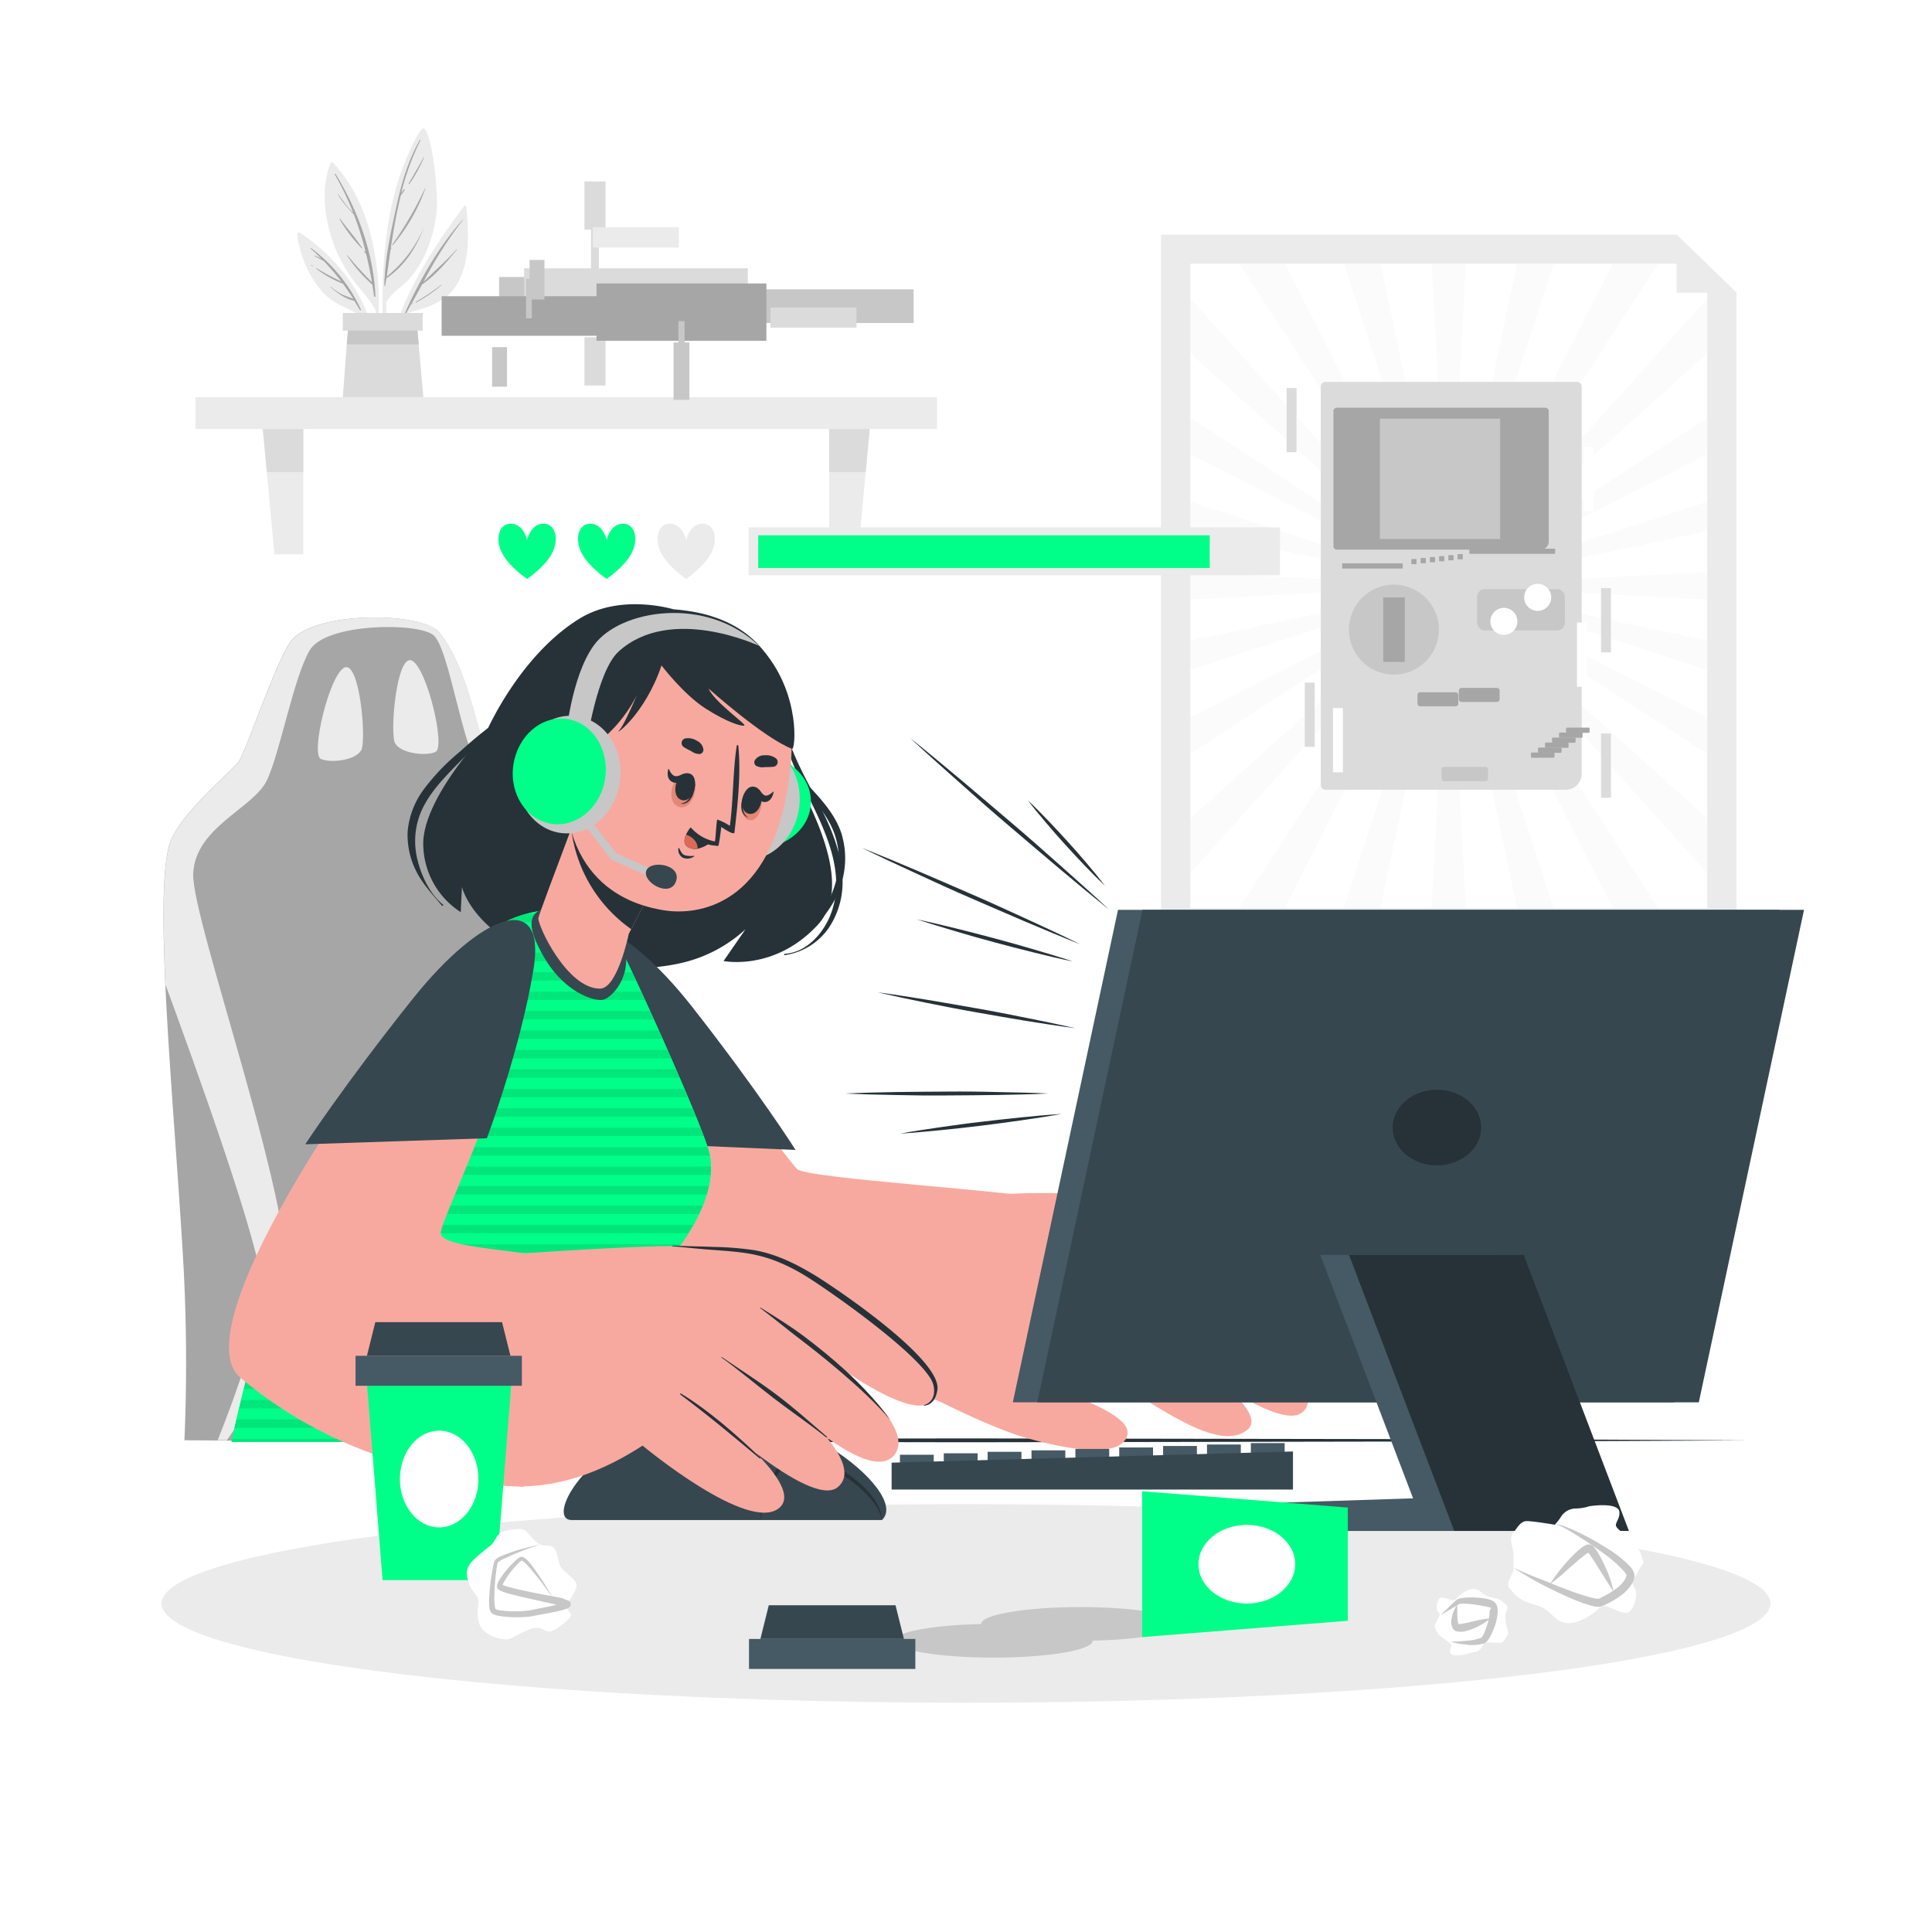 <svg class="animated" id="freepik_stories-online-games-addiction" xmlns="http://www.w3.org/2000/svg" viewBox="0 0 500 500" version="1.1" xmlns:xlink="http://www.w3.org/1999/xlink" xmlns:svgjs="http://svgjs.com/svgjs"><style>svg#freepik_stories-online-games-addiction:not(.animated) .animable {opacity: 0;}svg#freepik_stories-online-games-addiction.animated #freepik--background-complete--inject-139 {animation: 6s Infinite  linear shake;animation-delay: 1s;}svg#freepik_stories-online-games-addiction.animated #freepik--Character--inject-139 {animation: 6s Infinite  linear shake;animation-delay: 0s;}svg#freepik_stories-online-games-addiction.animated #freepik--Device--inject-139 {animation: 6s Infinite  linear shake;animation-delay: 0s;}svg#freepik_stories-online-games-addiction.animated #freepik--Icons--inject-139 {animation: 6s Infinite  linear wind;animation-delay: 0s;}svg#freepik_stories-online-games-addiction.animated #freepik--Trash--inject-139 {animation: 3s Infinite  linear shake;animation-delay: 0s;}            @keyframes shake {                10%, 90% {                    transform: translate3d(-1px, 0, 0);                  }                  20%, 80% {                    transform: translate3d(2px, 0, 0);                  }                  30%, 50%, 70% {                    transform: translate3d(-4px, 0, 0);                  }                  40%, 60% {                    transform: translate3d(4px, 0, 0);                  }            }                    @keyframes wind {                0% {                    transform: rotate( 0deg );                }                25% {                    transform: rotate( 1deg );                }                75% {                    transform: rotate( -1deg );                }            }        </style><g id="freepik--background-complete--inject-139" class="animable" style="transform-origin: 250px 137.927px;"><polygon points="449.41 242.61 300.47 242.61 300.47 60.72 433.9 60.72 449.41 75.75 449.41 242.61" style="fill: rgb(235, 235, 235); transform-origin: 374.94px 151.665px;" id="eloqegmaztg8" class="animable"></polygon><rect x="308.05" y="68.24" width="133.79" height="166.75" style="fill: rgb(255, 255, 255); transform-origin: 374.945px 151.615px;" id="elx560jdkt4rs" class="animable"></rect><g id="el2ar816hbsvk"><g style="opacity: 0.2; transform-origin: 374.945px 151.615px;" class="animable"><polygon points="379.36 68.24 374.94 151.61 370.54 68.24 379.36 68.24" style="fill: rgb(235, 235, 235); transform-origin: 374.95px 109.925px;" id="elp6ypzqh0i1r" class="animable"></polygon><polygon points="374.94 151.61 347.81 68.24 357.28 68.24 374.94 151.61" style="fill: rgb(235, 235, 235); transform-origin: 361.375px 109.925px;" id="elalmiewf9w2" class="animable"></polygon><polygon points="374.94 151.61 320.75 68.24 332.53 68.24 374.94 151.61" style="fill: rgb(235, 235, 235); transform-origin: 347.845px 109.925px;" id="el0s6ilaboryhm" class="animable"></polygon><polygon points="374.94 151.61 308.05 91.45 308.05 77.23 374.94 151.61" style="fill: rgb(235, 235, 235); transform-origin: 341.495px 114.42px;" id="el2ofv1k9pwnk" class="animable"></polygon><polygon points="374.94 151.61 308.05 117.57 308.05 108.12 374.94 151.61" style="fill: rgb(235, 235, 235); transform-origin: 341.495px 129.865px;" id="el5japcv9w2y" class="animable"></polygon><polygon points="374.94 151.61 308.05 137.43 308.05 129.83 374.94 151.61" style="fill: rgb(235, 235, 235); transform-origin: 341.495px 140.72px;" id="elc7zw16yu3ew" class="animable"></polygon><polygon points="374.94 151.61 308.05 155.16 308.05 148.07 374.94 151.61" style="fill: rgb(235, 235, 235); transform-origin: 341.495px 151.615px;" id="ely1w3mg0pm3d" class="animable"></polygon><polygon points="374.94 151.61 308.05 173.38 308.05 165.79 374.94 151.61" style="fill: rgb(235, 235, 235); transform-origin: 341.495px 162.495px;" id="elpx5ffo8paym" class="animable"></polygon><polygon points="374.94 151.61 308.05 195.09 308.05 185.65 374.94 151.61" style="fill: rgb(235, 235, 235); transform-origin: 341.495px 173.35px;" id="elrfn7z52mmmc" class="animable"></polygon><polygon points="374.94 151.61 308.05 225.97 308.05 211.78 374.94 151.61" style="fill: rgb(235, 235, 235); transform-origin: 341.495px 188.79px;" id="elhdtldrrkbbw" class="animable"></polygon><polygon points="374.94 151.61 332.51 234.99 320.72 234.99 374.94 151.61" style="fill: rgb(235, 235, 235); transform-origin: 347.83px 193.3px;" id="eltfliiyfpv4" class="animable"></polygon><polygon points="374.94 151.61 357.27 234.99 347.79 234.99 374.94 151.61" style="fill: rgb(235, 235, 235); transform-origin: 361.365px 193.3px;" id="el1mn2ucygphp" class="animable"></polygon><polygon points="379.36 234.99 370.52 234.99 374.94 151.61 379.36 234.99" style="fill: rgb(235, 235, 235); transform-origin: 374.94px 193.3px;" id="elb73sqwtsdjq" class="animable"></polygon><polygon points="402.08 234.99 392.62 234.99 374.94 151.61 402.08 234.99" style="fill: rgb(235, 235, 235); transform-origin: 388.51px 193.3px;" id="elx6vpitau5ja" class="animable"></polygon><polygon points="429.15 234.99 417.37 234.99 374.94 151.61 429.15 234.99" style="fill: rgb(235, 235, 235); transform-origin: 402.045px 193.3px;" id="elkcvcaq3poka" class="animable"></polygon><polygon points="441.84 211.79 441.84 226 374.94 151.61 441.84 211.79" style="fill: rgb(235, 235, 235); transform-origin: 408.39px 188.805px;" id="el0b6og6ect78k" class="animable"></polygon><polygon points="441.84 185.66 441.84 195.11 374.94 151.61 441.84 185.66" style="fill: rgb(235, 235, 235); transform-origin: 408.39px 173.36px;" id="el9243gcs6lak" class="animable"></polygon><polygon points="441.84 165.8 441.84 173.39 374.94 151.61 441.84 165.8" style="fill: rgb(235, 235, 235); transform-origin: 408.39px 162.5px;" id="el99lemlf7q6u" class="animable"></polygon><polygon points="441.84 148.07 441.84 155.16 374.94 151.61 441.84 148.07" style="fill: rgb(235, 235, 235); transform-origin: 408.39px 151.615px;" id="ely8vlirswuu8" class="animable"></polygon><polygon points="441.84 129.84 441.84 137.44 374.94 151.61 441.84 129.84" style="fill: rgb(235, 235, 235); transform-origin: 408.39px 140.725px;" id="el0ne8c9c49ko" class="animable"></polygon><polygon points="441.84 108.12 441.84 117.57 374.94 151.61 441.84 108.12" style="fill: rgb(235, 235, 235); transform-origin: 408.39px 129.865px;" id="elt6jed5j8gh" class="animable"></polygon><polygon points="441.84 77.24 441.84 91.44 374.94 151.61 441.84 77.24" style="fill: rgb(235, 235, 235); transform-origin: 408.39px 114.425px;" id="elfauwt1sif6w" class="animable"></polygon><polygon points="429.16 68.24 374.94 151.61 417.37 68.24 429.16 68.24" style="fill: rgb(235, 235, 235); transform-origin: 402.05px 109.925px;" id="elojltlphf28" class="animable"></polygon><polygon points="402.08 68.24 374.94 151.61 392.62 68.24 402.08 68.24" style="fill: rgb(235, 235, 235); transform-origin: 388.51px 109.925px;" id="el5eufe08kg3m" class="animable"></polygon></g></g><g id="eljvnip0z9ups"><path d="M343,98.84h65.16a1.18,1.18,0,0,1,1.18,1.18V200.26a4.13,4.13,0,0,1-4.13,4.13H343a1.18,1.18,0,0,1-1.18-1.18V100A1.18,1.18,0,0,1,343,98.84Z" style="fill: rgb(219, 219, 219); transform-origin: 375.58px 151.615px; transform: rotate(-6deg);" class="animable"></path></g><g id="eldbyys2llpp5"><path d="M345.95,105.52h54a.86.86,0,0,1,.86.86v33.8a2.06,2.06,0,0,1-2.06,2.06H345.95a.86.86,0,0,1-.86-.86v-35a.86.86,0,0,1,.86-.86Z" style="fill: rgb(166, 166, 166); transform-origin: 372.95px 123.88px; transform: rotate(-6deg);" class="animable"></path></g><g id="el5odvr3unj3u"><rect x="357.11" y="108.36" width="31.13" height="31.13" style="fill: rgb(199, 199, 199); transform-origin: 372.675px 123.925px; transform: rotate(-6deg);" class="animable"></rect></g><path d="M372.32,161.72a11.64,11.64,0,1,1-12.79-10.36A11.66,11.66,0,0,1,372.32,161.72Z" style="fill: rgb(199, 199, 199); transform-origin: 360.744px 162.938px;" id="elmqcqs2422z" class="animable"></path><g id="elx92sojl7b1"><rect x="357.99" y="154.62" width="5.51" height="16.64" style="fill: rgb(166, 166, 166); transform-origin: 360.745px 162.94px; transform: rotate(-6deg);" class="animable"></rect></g><g id="elg41wq9c38hj"><rect x="357.99" y="154.62" width="5.51" height="16.64" style="fill: rgb(166, 166, 166); transform-origin: 360.745px 162.94px; transform: rotate(-96deg);" class="animable"></rect></g><g id="elji31vfkfmcm"><rect x="382.27" y="152.46" width="22.72" height="10.7" rx="1.99" style="fill: rgb(199, 199, 199); transform-origin: 393.63px 157.81px; transform: rotate(-35.47deg);" class="animable"></rect></g><path d="M392.06,158.79a3.5,3.5,0,1,1-4.89-.82A3.5,3.5,0,0,1,392.06,158.79Z" style="fill: rgb(255, 255, 255); transform-origin: 389.206px 160.817px;" id="eloa0s1qoja6m" class="animable"></path><path d="M400.8,152.56a3.5,3.5,0,1,1-4.88-.82A3.5,3.5,0,0,1,400.8,152.56Z" style="fill: rgb(255, 255, 255); transform-origin: 397.95px 154.591px;" id="eljmt5p6xluxh" class="animable"></path><g id="elufpittlyjle"><rect x="377.54" y="178.03" width="10.56" height="3.64" rx="0.68" style="fill: rgb(166, 166, 166); transform-origin: 382.82px 179.85px; transform: rotate(144.54deg);" class="animable"></rect></g><g id="el6k8rf6ddzkv"><rect x="396.21" y="194.76" width="6.1" height="1.35" rx="0.25" style="fill: rgb(166, 166, 166); transform-origin: 399.26px 195.435px; transform: rotate(-125.46deg);" class="animable"></rect></g><g id="el6yqy2y5999s"><rect x="398.03" y="193.47" width="6.1" height="1.35" rx="0.25" style="fill: rgb(166, 166, 166); transform-origin: 401.08px 194.145px; transform: rotate(-125.47deg);" class="animable"></rect></g><g id="elqca094c99jd"><rect x="399.84" y="192.18" width="6.1" height="1.35" rx="0.25" style="fill: rgb(166, 166, 166); transform-origin: 402.89px 192.855px; transform: rotate(-125.47deg);" class="animable"></rect></g><g id="elud1fstbwuh"><rect x="401.66" y="190.88" width="6.1" height="1.35" rx="0.25" style="fill: rgb(166, 166, 166); transform-origin: 404.71px 191.555px; transform: rotate(-125.47deg);" class="animable"></rect></g><g id="el9no4mphc8x5"><rect x="403.47" y="189.59" width="6.1" height="1.35" rx="0.25" style="fill: rgb(166, 166, 166); transform-origin: 406.52px 190.265px; transform: rotate(-125.47deg);" class="animable"></rect></g><g id="el68imbyy47y2"><rect x="405.29" y="188.3" width="6.1" height="1.35" rx="0.25" style="fill: rgb(166, 166, 166); transform-origin: 408.34px 188.975px; transform: rotate(-125.46deg);" class="animable"></rect></g><g id="el4fr5es3446q"><rect x="366.85" y="179.15" width="10.56" height="3.64" rx="0.68" style="fill: rgb(166, 166, 166); transform-origin: 372.13px 180.97px; transform: rotate(144.53deg);" class="animable"></rect></g><g id="elqvq4280nfbc"><rect x="347.35" y="145.8" width="15.68" height="1.34" style="fill: rgb(166, 166, 166); transform-origin: 355.19px 146.47px; transform: rotate(-6deg);" class="animable"></rect></g><g id="elyxsxmxd735"><rect x="380.27" y="142" width="22.2" height="1.34" style="fill: rgb(166, 166, 166); transform-origin: 391.37px 142.67px; transform: rotate(-6deg);" class="animable"></rect></g><g id="elfpjxx20bejm"><rect x="365.26" y="144.67" width="1.34" height="1.34" style="fill: rgb(166, 166, 166); transform-origin: 365.93px 145.34px; transform: rotate(-6deg);" class="animable"></rect></g><g id="elwpd6w0o6lt"><rect x="367.66" y="144.42" width="1.34" height="1.34" style="fill: rgb(166, 166, 166); transform-origin: 368.33px 145.09px; transform: rotate(-6deg);" class="animable"></rect></g><g id="el4vp6r5vcvhu"><rect x="370.05" y="144.17" width="1.34" height="1.34" style="fill: rgb(166, 166, 166); transform-origin: 370.72px 144.84px; transform: rotate(-6deg);" class="animable"></rect></g><g id="elm4oee7qtapf"><rect x="372.44" y="143.92" width="1.34" height="1.34" style="fill: rgb(166, 166, 166); transform-origin: 373.11px 144.59px; transform: rotate(-6deg);" class="animable"></rect></g><g id="elbwbfgu8pezr"><rect x="374.84" y="143.67" width="1.34" height="1.34" style="fill: rgb(166, 166, 166); transform-origin: 375.51px 144.34px; transform: rotate(-5.99deg);" class="animable"></rect></g><g id="elubdab494a8f"><rect x="377.23" y="143.41" width="1.34" height="1.34" style="fill: rgb(166, 166, 166); transform-origin: 377.9px 144.08px; transform: rotate(-6deg);" class="animable"></rect></g><g id="elejtbupw51ar"><rect x="373.07" y="198.46" width="12.04" height="3.71" rx="0.69" style="fill: rgb(199, 199, 199); transform-origin: 379.09px 200.315px; transform: rotate(-6deg);" class="animable"></rect></g><g id="ela0996wawf4"><rect x="344.98" y="183.25" width="2.56" height="16.62" style="fill: rgb(255, 255, 255); transform-origin: 346.26px 191.56px; transform: rotate(90deg);" class="animable"></rect></g><g id="el0gyhm5kruxfc"><rect x="409.92" y="115.61" width="2.56" height="16.62" style="fill: rgb(255, 255, 255); transform-origin: 411.2px 123.92px; transform: rotate(90deg);" class="animable"></rect></g><g id="el88nk4l15ga8"><rect x="408.11" y="161.11" width="2.56" height="16.62" style="fill: rgb(255, 255, 255); transform-origin: 409.39px 169.42px; transform: rotate(90deg);" class="animable"></rect></g><g id="el4j1n5cqke1q"><rect x="414.35" y="152.21" width="2.56" height="16.62" style="fill: rgb(219, 219, 219); transform-origin: 415.63px 160.52px; transform: rotate(90deg);" class="animable"></rect></g><g id="elb8xcyjgmf3n"><rect x="414.35" y="189.84" width="2.56" height="16.62" style="fill: rgb(219, 219, 219); transform-origin: 415.63px 198.15px; transform: rotate(90deg);" class="animable"></rect></g><g id="el0fg9gyqcs4rt"><rect x="337.67" y="176.66" width="2.56" height="16.62" style="fill: rgb(219, 219, 219); transform-origin: 338.95px 184.97px; transform: rotate(90deg);" class="animable"></rect></g><g id="elo7lat0j4enb"><rect x="332.98" y="100.42" width="2.56" height="16.62" style="fill: rgb(219, 219, 219); transform-origin: 334.26px 108.73px; transform: rotate(90deg);" class="animable"></rect></g><polygon points="433.9 60.72 433.9 75.75 449.41 75.75 433.9 60.72" style="fill: rgb(235, 235, 235); transform-origin: 441.655px 68.235px;" id="el4xrrd1z586v" class="animable"></polygon><rect x="50.59" y="102.78" width="191.91" height="8.24" style="fill: rgb(235, 235, 235); transform-origin: 146.545px 106.9px;" id="elgq7990d19u" class="animable"></rect><polygon points="78.49 143.46 71.02 143.46 68.02 111.02 78.49 111.02 78.49 143.46" style="fill: rgb(235, 235, 235); transform-origin: 73.255px 127.24px;" id="elljr93ti8grf" class="animable"></polygon><polygon points="214.6 143.46 222.07 143.46 225.07 111.02 214.6 111.02 214.6 143.46" style="fill: rgb(235, 235, 235); transform-origin: 219.835px 127.24px;" id="elvdz7yjt8ahn" class="animable"></polygon><polygon points="68.02 111.02 78.49 111.02 78.49 122.19 69.05 122.19 68.02 111.02" style="fill: rgb(219, 219, 219); transform-origin: 73.255px 116.605px;" id="elbetnbwf3bi" class="animable"></polygon><polygon points="225.07 111.02 224.04 122.19 214.6 122.19 214.6 111.02 225.07 111.02" style="fill: rgb(219, 219, 219); transform-origin: 219.835px 116.605px;" id="el5khq74ixlp" class="animable"></polygon><path d="M120.08,53.35c-8.51,11.53-17.39,24.91-19.55,39.38a.19.19,0,0,0,.37.07,85.57,85.57,0,0,1,3.77-11.58c5.6-1.54,11.09-2.81,14-8.36,3-5.72,2.62-13.16,2-19.39C120.71,53.14,120.26,53.12,120.08,53.35Z" style="fill: rgb(235, 235, 235); transform-origin: 110.815px 73.063px;" id="ely2voo3i5sve" class="animable"></path><path d="M104.75,81.11c3.83-8.58,8.74-17.2,15-24.26,0-.05.11,0,.07.07A101.85,101.85,0,0,0,109.58,73c2.82-2.86,5.9-5.43,8.58-8.46,0-.06.13,0,.08.08-2.65,3.19-5.55,6.65-9,9-.93,1.71-1.86,3.42-2.81,5.14.23-.13.47-.25.71-.36,0,0,.08,0,0,.06-.27.13-.53.27-.8.39-.45.81-.89,1.62-1.35,2.43C104.92,81.45,104.67,81.29,104.75,81.11Z" style="fill: rgb(166, 166, 166); transform-origin: 112.282px 69.091px;" id="ely84uh5ci9b" class="animable"></path><path d="M107.6,78.12a51,51,0,0,0,6.54-4.37s.13,0,.08.08a34.54,34.54,0,0,1-6.53,4.45C107.59,78.33,107.49,78.18,107.6,78.12Z" style="fill: rgb(166, 166, 166); transform-origin: 110.892px 76.02px;" id="elrd8chsjhydd" class="animable"></path><path d="M99.6,92.59a.16.16,0,0,0,.31,0c0-4.76,0-9.55.07-14.33,1.22-2.46,3.84-3.83,5.66-5.8a24.9,24.9,0,0,0,3.4-4.73A34,34,0,0,0,113,54.58c.5-5.09-1.43-21.91-3.58-21.32-1.11.3-4.72,8.63-5.67,11.38a78.73,78.73,0,0,0-3.39,14C98.6,69.81,98.74,81.31,99.6,92.59Z" style="fill: rgb(235, 235, 235); transform-origin: 106.032px 62.978px;" id="elzmwft9de2g" class="animable"></path><path d="M99.56,72.05l0,0c.26-6,1.62-12.11,2.89-18,1.37-6.3,3-12.22,6.21-17.84a.09.09,0,0,1,.16.09,66.82,66.82,0,0,0-5,13.7c.22-.34.49-.66.71-1,.09-.13.3,0,.21.12a9,9,0,0,1-1,1.43l0,0c-1.12,4.5-1.92,9.1-2.61,13.69.06,0,.11-.12.16-.17s.09,0,.07.05l-.28.46c-.34,2.33-.66,4.65-1,7a32.81,32.81,0,0,0,9.69-12.88s0,0,0,0c-2,5.34-5,10.09-9.8,13.34-.09.62-.17,1.24-.26,1.86,0,.13-.22.09-.22,0,0-.55,0-1.1,0-1.65A.13.13,0,0,1,99.56,72.05Z" style="fill: rgb(166, 166, 166); transform-origin: 104.618px 55.073px;" id="el3pjsucu61s" class="animable"></path><path d="M101.52,63.32A96.57,96.57,0,0,0,110,48.75c0-.06.13,0,.1,0a47.35,47.35,0,0,1-8.39,14.64C101.6,63.52,101.45,63.41,101.52,63.32Z" style="fill: rgb(166, 166, 166); transform-origin: 105.803px 56.087px;" id="eltzuow1y5rj" class="animable"></path><path d="M105.73,47.58c1.32-2.32,2.7-4.58,3.94-6.95,0-.07.12,0,.1,0a35.67,35.67,0,0,1-3.84,7A.12.12,0,0,1,105.73,47.58Z" style="fill: rgb(166, 166, 166); transform-origin: 107.751px 44.132px;" id="elb1qfoigf7kl" class="animable"></path><path d="M105.22,48.59s0,0,0,0A0,0,0,0,1,105.22,48.59Z" style="fill: rgb(166, 166, 166); transform-origin: 105.22px 48.59px;" id="elmt3920yhk3j" class="animable"></path><path d="M97.26,80.39a48.37,48.37,0,0,1-1.11,9.38l.15,1A45.3,45.3,0,0,0,98,80.34.33.33,0,0,0,98,80h0a69.43,69.43,0,0,0-1-14.17c-1.47-8.76-4.7-17.16-10.8-23.72a.44.44,0,0,0-.68.14c-2.46,6.26-1.6,13.74.5,20a36.66,36.66,0,0,0,4.84,9.49C92.89,74.68,95.56,77.17,97.26,80.39Z" style="fill: rgb(235, 235, 235); transform-origin: 91.035px 66.387px;" id="elcnnyegpp35g" class="animable"></path><path d="M86.86,45.05c5.79,9.39,9.81,20.52,10.3,31.62,0,.19-.32.24-.35,0-.13-1-.29-2-.44-3h0a37.6,37.6,0,0,1-6.57-7.57s0-.11.08-.07A80.7,80.7,0,0,0,96.25,73q-.61-3.67-1.49-7.24l-.45-.54c-.1-.12.06-.29.17-.17l.14.15a82.86,82.86,0,0,0-3-9.6c-1.47-1.76-3.12-3.28-4.19-5.39,0,0,0-.09.08,0a43.88,43.88,0,0,0,2.67,3.55c.39.45.82.87,1.22,1.31a73.73,73.73,0,0,0-4.73-9.88C86.55,45,86.77,44.91,86.86,45.05Z" style="fill: rgb(166, 166, 166); transform-origin: 91.897px 60.907px;" id="elnw2vv8adlll" class="animable"></path><path d="M88,56.63c1.87,2.52,4,4.92,5.74,7.52,0,.08-.06.15-.12.1a38.37,38.37,0,0,1-5.75-7.54C87.85,56.63,88,56.56,88,56.63Z" style="fill: rgb(166, 166, 166); transform-origin: 90.804px 60.434px;" id="elsnkx4vbf45j" class="animable"></path><path d="M94,64.74l.08.08c.06.05,0,.14-.08.08L94,64.82C93.89,64.77,94,64.68,94,64.74Z" style="fill: rgb(166, 166, 166); transform-origin: 94.028px 64.82px;" id="el49gfepo37sq" class="animable"></path><path d="M76.9,60.73A28.84,28.84,0,0,0,83,75.05,15.18,15.18,0,0,0,88,78.92c2.14,1.06,4.39,2.28,6.61,3.15a44,44,0,0,1,2.34,8.31l.21-.74C95.7,77.41,87.78,67,77.66,60.25A.49.49,0,0,0,76.9,60.73Z" style="fill: rgb(235, 235, 235); transform-origin: 87.027px 75.272px;" id="elhui6i2858lo" class="animable"></path><path d="M80.4,64.34c-.07-.06,0-.19.1-.13a41.33,41.33,0,0,1,12.9,15.9.14.14,0,0,1-.25.14c-.47-.82-1-1.62-1.44-2.41h0c-2.31-.43-4.5-2.06-6.22-3.6a0,0,0,0,1,.07-.07,14.36,14.36,0,0,0,2.92,2c1,.48,2,.78,2.94,1.16-.86-1.36-1.75-2.66-2.68-3.92a27,27,0,0,1-6.94-3.91c-.07,0,0-.15.06-.11a69.13,69.13,0,0,0,6.46,3.45,60,60,0,0,0-4.56-5.31c-.79-.42-1.58-.83-2.34-1.28a.06.06,0,1,1,0-.11,8,8,0,0,1,1.79.88C82.35,66.14,81.41,65.23,80.4,64.34Z" style="fill: rgb(166, 166, 166); transform-origin: 86.895px 72.259px;" id="elw3i2xmjtot" class="animable"></path><path d="M80.62,68.57a3.39,3.39,0,0,1,.39.27,0,0,0,0,1-.05.07c-.15-.07-.27-.15-.41-.23S80.55,68.52,80.62,68.57Z" style="fill: rgb(166, 166, 166); transform-origin: 80.75px 68.732px;" id="elcvj2peqxabr" class="animable"></path><polygon points="109.56 102.78 88.72 102.78 89.74 89.12 90.14 84.66 107.96 84.66 108.35 89.12 109.56 102.78" style="fill: rgb(219, 219, 219); transform-origin: 99.14px 93.72px;" id="el6ssvjogcjb5" class="animable"></polygon><polygon points="108.35 89.12 89.74 89.12 90.14 84.66 107.96 84.66 108.35 89.12" style="fill: rgb(199, 199, 199); transform-origin: 99.045px 86.89px;" id="elsdluu72cf2" class="animable"></polygon><rect x="88.72" y="81" width="20.66" height="4.57" style="fill: rgb(219, 219, 219); transform-origin: 99.05px 83.285px;" id="elmo60omgs0og" class="animable"></rect><g id="elgfzwrev0me"><rect x="129.17" y="71.69" width="49.61" height="12.49" style="fill: rgb(199, 199, 199); transform-origin: 153.975px 77.935px; transform: rotate(90deg);" class="animable"></rect></g><g id="elzwjldqzy6rr"><rect x="151.25" y="46.96" width="5.45" height="12.49" style="fill: rgb(219, 219, 219); transform-origin: 153.975px 53.205px; transform: rotate(90deg);" class="animable"></rect></g><g id="elv9h6lxnfdw"><rect x="152.96" y="57.68" width="2.02" height="12.49" style="fill: rgb(219, 219, 219); transform-origin: 153.97px 63.925px; transform: rotate(90deg);" class="animable"></rect></g><g id="elkmb7lpr30kn"><rect x="151.25" y="87.27" width="5.45" height="12.49" style="fill: rgb(219, 219, 219); transform-origin: 153.975px 93.515px; transform: rotate(90deg);" class="animable"></rect></g><g id="elh5k89talj7"><rect x="135.65" y="69.44" width="57.88" height="8.73" style="fill: rgb(219, 219, 219); transform-origin: 164.59px 73.805px; transform: rotate(90deg);" class="animable"></rect></g><g id="elys7vfbgybx"><rect x="153.42" y="58.82" width="22.26" height="5.24" style="fill: rgb(235, 235, 235); transform-origin: 164.55px 61.44px; transform: rotate(90deg);" class="animable"></rect></g><g id="elo8hkd8j2oqi"><rect x="178.57" y="74.87" width="57.88" height="8.73" style="fill: rgb(199, 199, 199); transform-origin: 207.51px 79.235px; transform: rotate(44.67deg);" class="animable"></rect></g><g id="eldswd6c94ix5"><rect x="199.4" y="79.57" width="22.26" height="5.24" style="fill: rgb(219, 219, 219); transform-origin: 210.53px 82.19px; transform: rotate(44.67deg);" class="animable"></rect></g><g id="ele94e6fq0db4"><rect x="154.38" y="73.36" width="43.96" height="14.83" style="fill: rgb(166, 166, 166); transform-origin: 176.36px 80.775px; transform: rotate(90deg);" class="animable"></rect></g><g id="elrenns1xtug"><rect x="174.31" y="88.64" width="4.1" height="14.83" style="fill: rgb(199, 199, 199); transform-origin: 176.36px 96.055px; transform: rotate(90deg);" class="animable"></rect></g><g id="el7o3wwqlbrnm"><rect x="175.57" y="83.1" width="1.59" height="14.83" style="fill: rgb(199, 199, 199); transform-origin: 176.365px 90.515px; transform: rotate(90deg);" class="animable"></rect></g><g id="eljf57232dw4"><rect x="114.29" y="76.66" width="41.31" height="10.24" style="fill: rgb(166, 166, 166); transform-origin: 134.945px 81.78px; transform: rotate(113.23deg);" class="animable"></rect></g><g id="elycuslq52gen"><rect x="127.36" y="89.84" width="3.85" height="10.24" style="fill: rgb(199, 199, 199); transform-origin: 129.285px 94.96px; transform: rotate(113.23deg);" class="animable"></rect></g><g id="el71k7ap8aha2"><rect x="137.05" y="67.27" width="3.85" height="10.24" style="fill: rgb(199, 199, 199); transform-origin: 138.975px 72.39px; transform: rotate(113.23deg);" class="animable"></rect></g><g id="el3thh50ms4ow"><rect x="136.14" y="72.15" width="1.49" height="10.24" style="fill: rgb(199, 199, 199); transform-origin: 136.885px 77.27px; transform: rotate(113.23deg);" class="animable"></rect></g></g><g id="freepik--Shadow--inject-139" class="animable" style="transform-origin: 250px 414.97px;"><ellipse cx="250" cy="414.97" rx="208.19" ry="25.7" style="fill: rgb(235, 235, 235); transform-origin: 250px 414.97px;" id="elneh8dxk2lle" class="animable"></ellipse></g><g id="freepik--Desk--inject-139" class="animable" style="transform-origin: 250px 372.76px;"><polygon points="47.44 372.76 98.08 372.51 148.72 372.43 250 372.26 351.28 372.42 401.92 372.51 452.56 372.76 401.92 373 351.28 373.09 250 373.26 148.72 373.09 98.08 373 47.44 372.76" style="fill: rgb(38, 50, 56); transform-origin: 250px 372.76px;" id="el8ot4jitnsfn" class="animable"></polygon></g><g id="freepik--Chair--inject-139" class="animable" style="transform-origin: 108.759px 266.264px;"><path d="M47.73,372.74a469.1,469.1,0,0,0-.57-50.69c-2.47-40.33-7.73-93.6-2.85-104.79,3.38-7.78,16.49-18.43,17.62-20.42,2.23-3.9,9.78-26.37,13.43-31,6.16-7.79,34-7.62,38.47-2,8.25,10.59,9.92,29.14,13.23,32.73s28.11,13.29,31.46,22.47S147.86,249,147.68,254.66s26.58,69.22,27.49,83.32-13.12,34.4-13.12,34.4Z" style="fill: rgb(166, 166, 166); transform-origin: 108.759px 266.264px;" id="el7jxff6jhn0t" class="animable"></path><path d="M162.05,372.39l-6.61,0h-.07S164,351.32,164,341s-24.77-75.47-24.64-86.19S155,230.27,153.8,221.23s-24.64-17.33-29.36-22-8.12-31.61-12.32-34.9-27.87-3.12-32,4-7.6,26.21-11,33.52S50.53,214,50,226.07s28,90.48,24.1,109.88S62.67,367.2,58.73,372.71h-2.4s11.23-27.43,11.49-39.2c.22-9.39-17.75-59-25-78.7h0c-.82-18-.75-32.33,1.53-37.55,3.38-7.77,16.48-18.41,17.63-20.4,2.22-3.91,9.77-26.39,13.43-31,6.16-7.8,34-7.63,38.46-2,8.25,10.59,9.92,29.14,13.24,32.73s28.1,13.29,31.45,22.47S147.85,249,147.69,254.66s26.57,69.22,27.48,83.32S162.05,372.39,162.05,372.39Z" style="fill: rgb(235, 235, 235); transform-origin: 108.777px 266.255px;" id="elkuq3oex35t" class="animable"></path><path d="M89.06,172.81c-3.89,2.09-8.75,22.49-6,23.62s9,.29,10.42-2.27S93.09,170.63,89.06,172.81Z" style="fill: rgb(235, 235, 235); transform-origin: 88.107px 184.787px;" id="elig8x6dhud4q" class="animable"></path><path d="M106.67,171c3.89,2.1,8.75,22.49,6,23.63s-9,.28-10.42-2.27S102.64,168.84,106.67,171Z" style="fill: rgb(235, 235, 235); transform-origin: 107.623px 182.984px;" id="el0beuhxzzkjlp" class="animable"></path></g><g id="freepik--Character--inject-139" class="animable" style="transform-origin: 202.289px 274.882px;"><path d="M228.24,393.39H148c-6.85,0,3.06-19.49,28-27S236.12,386.08,228.24,393.39Z" style="fill: rgb(55, 71, 79); transform-origin: 187.626px 379.241px;" id="elyb7lmry7zp" class="animable"></path><path d="M196.77,393.39a25.1,25.1,0,0,1,1.16-6.52,27.55,27.55,0,0,1,2.71-6.08,21.92,21.92,0,0,1,4.23-5.17,19.46,19.46,0,0,1,5.59-3.56c-.45.33-.9.64-1.36.95l-.67.46-.63.53-1.25,1-1.15,1.15a28.21,28.21,0,0,0-3.91,5.12,38.67,38.67,0,0,0-2.84,5.82q-.59,1.53-1.05,3.09C197.26,391.25,197,392.32,196.77,393.39Z" style="fill: rgb(38, 50, 56); transform-origin: 203.615px 382.725px;" id="elkj1fy8lzk3o" class="animable"></path><path d="M206.27,374.85a52.55,52.55,0,0,1,13.32,6.72,29.39,29.39,0,0,1,5.59,5,17.43,17.43,0,0,1,2.08,3.16,9.62,9.62,0,0,1,1,3.62,10.31,10.31,0,0,0-1.41-3.38,16.87,16.87,0,0,0-2.23-2.89,37.3,37.3,0,0,0-5.59-4.73c-2-1.44-4.1-2.72-6.22-4-1.06-.63-2.14-1.23-3.23-1.82S207.37,375.42,206.27,374.85Z" style="fill: rgb(38, 50, 56); transform-origin: 217.265px 384.1px;" id="eln8pwt99psgb" class="animable"></path><path d="M150.15,160c-15.6,9.47-24.18,29.17-24.18,29.17S108.89,207,109.55,219.06a21.1,21.1,0,0,0,9.69,17l.31-6.52s2.11,9,14.83,15.48,31.58,6.64,42,4.19a36.64,36.64,0,0,0,16.55-8.71l-5.67,8.21s13.22,2.71,24.37-9.35-6.35-37.5-7.21-42.27,4.35-36.81-30.05-39.39C174.38,157.73,160.88,153.5,150.15,160Z" style="fill: rgb(38, 50, 56); transform-origin: 162.432px 203.522px;" id="el4zx20cko9yv" class="animable"></path><path d="M114.65,234.12c-3.31-2.67-5.49-7.22-6.52-11.28A19.68,19.68,0,0,1,109,210c2.15-4.88,5.92-8.71,9.59-12.46s7.87-7.48,11.59-11.42c.21-.22-.12-.52-.35-.36A120.66,120.66,0,0,0,119,194.55a56.38,56.38,0,0,0-9.18,9.54,21.42,21.42,0,0,0-4.33,11.21,20.83,20.83,0,0,0,2,9.7c1.7,3.62,4.33,6.32,6.85,9.35C114.57,234.54,114.84,234.27,114.65,234.12Z" style="fill: rgb(38, 50, 56); transform-origin: 117.861px 210.065px;" id="ellg81lrkj2a" class="animable"></path><path d="M217.9,225.72c-1.16-12.54-9.8-22.4-13.69-34-2.11-6.3-3.3-13-6.62-18.82-.09-.15-.36,0-.27.16,2.63,5.16,3.5,10.81,5,16.35a86.77,86.77,0,0,0,6.54,16c4.65,9.46,10.26,20.65,6.09,31.3-1.92,4.91-6.28,9.81-11.88,10.14-.21,0-.17.37.05.33a16.76,16.76,0,0,0,11.29-6.93A21.28,21.28,0,0,0,217.9,225.72Z" style="fill: rgb(38, 50, 56); transform-origin: 207.681px 210.011px;" id="elpqrhhhsc1kr" class="animable"></path><path d="M217.63,229a21.94,21.94,0,0,0,.14-13.27c-1.38-4.28-4.32-7.84-7.33-11.1-3.47-3.76-7.2-7.43-8.77-12.42-.07-.21-.38-.08-.32.12,2.43,8.21,9.55,13.48,13.45,20.83,4.46,8.41,2,18.5-4.1,25.39a36.17,36.17,0,0,1-14,9.35.07.07,0,1,0,0,.14C205.85,244.75,214.65,238.54,217.63,229Z" style="fill: rgb(38, 50, 56); transform-origin: 207.679px 220.071px;" id="el2oxqccj83z7" class="animable"></path><path d="M149.06,256c7.71,33.58,23.32,76.09,35.38,84.66,9.72,6.92,71.31,26.25,74.15,26.56,7.05.71,22.55-54.4,15.25-56.42-9.2-2.55-65.08-5.7-67.57-8.26s-18.49-24.22-36.51-49.18C157.33,236.06,144.28,235.12,149.06,256Z" style="fill: rgb(247, 169, 160); transform-origin: 211.899px 303.791px;" id="el3r1cqjf6zsd" class="animable"></path><path d="M242.8,362.49c.93.48,14.18,7.14,22.37,9.51,6.11,1.77,23.83,6.4,26.45-.13,1.79-4.46-8.31-8.41-15.39-11.36-3.73-1.55-8.33-5.46-7.23-7.86,1.92-4.19,11.53,0,17.84,3.69,12.22,7.1,28.49,19.87,36,13.68,2.81-2.35-.46-6.61-5.25-10.79,7.77,4.87,16.07,8.87,19.3,6.39,1.85-1.41,1.94-3.35.91-5.56,2.4.78,4.52.63,6-.93,2.52-2.65,1.29-6.55-1.47-10.55a3,3,0,0,0,2.29-1.51c5.35-8.16-21.43-31.58-30.69-33.78-27.25-6.47-56.24-4.11-56.24-4.11C246.94,317.73,242.78,362.47,242.8,362.49Z" style="fill: rgb(247, 169, 160); transform-origin: 294.06px 342.005px;" id="elesd2n8zreow" class="animable"></path><path d="M282.87,337.41a46.19,46.19,0,0,1,18.18,7c6.91,4.56,11.49,9.9,17.29,15.27.15.15-.07.39-.22.25-2.76-2.56-14.2-12.16-17.16-14.35a44,44,0,0,0-18.11-8.05A.06.06,0,0,1,282.87,337.41Z" style="fill: rgb(38, 50, 56); transform-origin: 300.595px 348.691px;" id="el0pfeglnn8xw" class="animable"></path><path d="M288,325.84c7.16,2,14.5,3.94,21.15,7.33,7.27,3.71,13,9.75,18.56,15.57q5.05,5.24,9.85,10.7c.14.15-.07.39-.21.24q-8.52-9-17.58-17.51A58.33,58.33,0,0,0,300.44,330c-4.1-1.56-8.31-2.81-12.52-4C287.84,326,287.87,325.82,288,325.84Z" style="fill: rgb(38, 50, 56); transform-origin: 312.741px 342.783px;" id="eli9t7q6z9jf" class="animable"></path><path d="M295.6,315.73c7,1.43,13,2.65,19.19,6.38,8.16,4.94,16,13.26,18.8,16.2,3.05,3.26,6,6.62,8.88,10,.12.14-.12.35-.24.21a231.41,231.41,0,0,0-21.23-21,45.73,45.73,0,0,0-11.87-7.72,82.61,82.61,0,0,0-13.54-4A0,0,0,0,1,295.6,315.73Z" style="fill: rgb(38, 50, 56); transform-origin: 319.046px 332.148px;" id="elcez3q8c0x5v" class="animable"></path><path d="M205.89,297.6l-47-2s-8.54-23.3-11.68-44,14.49-13.26,31.94,9S205.89,297.6,205.89,297.6Z" style="fill: rgb(55, 71, 79); transform-origin: 176.367px 268.506px;" id="elcunkdldszw9" class="animable"></path><path d="M176.43,373.1l-2.85-47.72s12.84-14.2,10-27c-1.44-6.5-23.59-55.87-25.76-57.9-8.73-8.13-23.45-4.89-29.5-.32-33.47,25.3-57.06,79.59-68.39,133Z" style="fill: rgb(0, 255, 136); transform-origin: 121.96px 304.328px;" id="elfbsxh2sddbq" class="animable"></path><path d="M176.43,373.1l-2.85-47.72s12.84-14.2,10-27c-1.44-6.5-23.59-55.87-25.76-57.9-8.73-8.13-23.45-4.89-29.5-.32-33.47,25.3-57.06,79.59-68.39,133Z" style="fill: rgb(0, 255, 136); transform-origin: 121.96px 304.328px;" id="el6yn7z9rqzv" class="animable"></path><path d="M173.58,325.38l2.85,47.72H59.93c11.32-53.37,34.91-107.66,68.39-133a19.57,19.57,0,0,1,4.24-2.37c7.14-3,18.18-3.91,25.26,2.69,2.17,2,24.32,51.4,25.75,57.9C186.42,311.18,173.58,325.38,173.58,325.38Z" style="fill: rgb(0, 255, 136); transform-origin: 121.956px 304.272px;" id="el6zhihmz7qr8" class="animable"></path><g id="elp2nokvnjijf"><g style="opacity: 0.1; transform-origin: 121.968px 304.795px;" class="animable"><path d="M155.53,238.67H130.66a20.93,20.93,0,0,1,1.9-.9,28.39,28.39,0,0,1,3.78-1.28h14.53A18.14,18.14,0,0,1,155.53,238.67Z" id="el8kr2gl3fhtq" class="animable" style="transform-origin: 143.095px 237.58px;"></path><path d="M159.71,243.71H123.89c.88-.75,1.76-1.49,2.66-2.19h32C158.85,242.07,159.25,242.81,159.71,243.71Z" id="el6orlv0tbllc" class="animable" style="transform-origin: 141.8px 242.615px;"></path><path d="M162.21,248.74h-43.8c.75-.75,1.52-1.48,2.29-2.19h40.45Z" id="eln0b2hyft17c" class="animable" style="transform-origin: 140.31px 247.645px;"></path><path d="M164.6,253.77h-51c.67-.74,1.34-1.47,2-2.18h48Z" id="elx04lllzgn7m" class="animable" style="transform-origin: 139.1px 252.68px;"></path><path d="M166.93,258.8H109.24c.6-.74,1.21-1.46,1.83-2.18h54.86C166.25,257.33,166.59,258.06,166.93,258.8Z" id="elvehwzxh3rcn" class="animable" style="transform-origin: 138.085px 257.71px;"></path><path d="M169.23,263.84H105.28l1.68-2.19h61.27Z" id="elpkrotblc63e" class="animable" style="transform-origin: 137.255px 262.745px;"></path><path d="M171.48,268.87H101.66c.51-.74,1-1.47,1.54-2.19h67.3C170.83,267.41,171.16,268.14,171.48,268.87Z" id="eluxgk44jmoo" class="animable" style="transform-origin: 136.57px 267.775px;"></path><path d="M173.7,273.9H98.29c.47-.73.95-1.46,1.43-2.18h73C173.06,272.45,173.39,273.18,173.7,273.9Z" id="el2xo6k4v8cpn" class="animable" style="transform-origin: 135.995px 272.81px;"></path><path d="M175.89,278.93H95.15c.44-.73.89-1.46,1.34-2.18h78.45C175.27,277.48,175.58,278.21,175.89,278.93Z" id="el53z1pbhhlqd" class="animable" style="transform-origin: 135.52px 277.84px;"></path><path d="M178,284H92.21c.42-.73.83-1.46,1.26-2.18h83.64C177.43,282.52,177.74,283.25,178,284Z" id="el0czc0iv2gfzg" class="animable" style="transform-origin: 135.105px 282.91px;"></path><path d="M180.14,289H89.44c.4-.74.79-1.47,1.19-2.19h88.6Z" id="el8fyebkfbs94" class="animable" style="transform-origin: 134.79px 287.905px;"></path><path d="M182.12,294H86.85c.36-.73.73-1.46,1.1-2.18h93.33C181.59,292.63,181.87,293.36,182.12,294Z" id="elgo2tt3e1hxm" class="animable" style="transform-origin: 134.485px 292.91px;"></path><path d="M183.7,299.06H84.39c.34-.73.69-1.46,1-2.18h97.7a14.86,14.86,0,0,1,.43,1.48C183.62,298.59,183.67,298.83,183.7,299.06Z" id="el903kcpha0k4" class="animable" style="transform-origin: 134.045px 297.97px;"></path><path d="M184,301.91a17.65,17.65,0,0,1-.08,2.18H82.06l1-2.18Z" id="elpn1fqfok6b" class="animable" style="transform-origin: 133.033px 303px;"></path><path d="M183.45,306.94a20.72,20.72,0,0,1-.57,2.19h-103l.94-2.19Z" id="el90qyu5fqljc" class="animable" style="transform-origin: 131.665px 308.035px;"></path><path d="M181.89,312c-.3.75-.62,1.47-1,2.18H77.76c.29-.73.59-1.46.89-2.18Z" id="el58k8lay9dxk" class="animable" style="transform-origin: 129.825px 313.09px;"></path><path d="M179.45,317c-.43.77-.86,1.5-1.3,2.18H75.77c.28-.73.56-1.45.85-2.18Z" id="eld8zn9y2pru" class="animable" style="transform-origin: 127.61px 318.09px;"></path><path d="M176.22,322c-.64.89-1.22,1.63-1.66,2.18H73.89c.26-.73.52-1.46.79-2.18Z" id="elxq7tde0rnts" class="animable" style="transform-origin: 125.055px 323.09px;"></path><path d="M173.81,329.26H72.08c.26-.74.51-1.47.78-2.19H173.68Z" id="els0lds75h1pf" class="animable" style="transform-origin: 122.945px 328.165px;"></path><path d="M174.11,334.29H70.38c.24-.73.48-1.46.73-2.18H174Z" id="elu7qusd06ys8" class="animable" style="transform-origin: 122.245px 333.2px;"></path><path d="M174.41,339.32H68.77c.22-.73.45-1.46.69-2.18H174.28Z" id="elzo59220lc2" class="animable" style="transform-origin: 121.59px 338.23px;"></path><path d="M174.71,344.35H67.23c.21-.73.43-1.45.66-2.18H174.58Z" id="el2ylno64nn2j" class="animable" style="transform-origin: 120.97px 343.26px;"></path><path d="M175,349.39H65.78c.2-.73.4-1.46.62-2.19H174.88Z" id="elcxuvp5hvjm4" class="animable" style="transform-origin: 120.39px 348.295px;"></path><path d="M175.31,354.42H64.4c.19-.73.38-1.45.59-2.18H175.18Z" id="elyl5q15bjj6" class="animable" style="transform-origin: 119.855px 353.33px;"></path><path d="M175.61,359.45H63.1c.17-.73.36-1.45.55-2.18H175.48Z" id="elhphe6y32ffg" class="animable" style="transform-origin: 119.355px 358.36px;"></path><path d="M175.92,364.48h-114c.17-.73.34-1.45.52-2.18H175.78Z" id="elkl1eth382f" class="animable" style="transform-origin: 118.92px 363.39px;"></path><path d="M176.22,369.52H60.71c.16-.73.32-1.46.49-2.19H176.09Z" id="el30iz8ebqdtb" class="animable" style="transform-origin: 118.465px 368.425px;"></path><path d="M176.43,373.1H59.93c0-.24.1-.49.16-.73h116.3Z" id="elqoo2oksdnz8" class="animable" style="transform-origin: 118.18px 372.735px;"></path></g></g><path d="M143.46,234.42c-7.49,1-7.22,5.35-2.71,13.23S152,258.8,155.57,258.8c2.55,0,7.53-5.83,6.29-12.25C160.21,238,151.8,233.36,143.46,234.42Z" style="fill: rgb(55, 71, 79); transform-origin: 149.807px 246.535px;" id="elmvy7768kjof" class="animable"></path><path d="M162.73,241.67s-2.91,14.19-7.45,14.19c-8.46,0-16-16-15.95-18.22,0-.56,4.78-13.27,8.5-23.14,2.39-6.35,4.36-11.52,4.36-11.52L171.81,224l-8.46,16.46Z" style="fill: rgb(247, 169, 160); transform-origin: 155.57px 229.42px;" id="el3y3cpxq8606" class="animable"></path><path d="M171.81,224l-8.46,16.46a37.1,37.1,0,0,1-15.52-26c2.39-6.35,4.36-11.52,4.36-11.52l2.52,2.52Z" style="fill: rgb(38, 50, 56); transform-origin: 159.82px 221.7px;" id="eltp1tghjh3q" class="animable"></path><g id="el58rvx4u9cmi"><ellipse cx="196.16" cy="207.44" rx="13.71" ry="12.03" style="fill: rgb(0, 255, 136); transform-origin: 196.16px 207.44px; transform: rotate(-79.04deg);" class="animable"></ellipse></g><path d="M180.43,204.88c-1.6,8.27,3,16.11,10.24,17.52s14.43-4.16,16-12.43-3-16.11-10.23-17.52S182,196.61,180.43,204.88Z" style="fill: rgb(199, 199, 199); transform-origin: 193.545px 207.425px;" id="elk816vqofrk" class="animable"></path><path d="M203.79,204.34c-5.43,32-25.23,32.39-32.13,31.22-6.27-1.08-27.48-5.52-25.39-37.94s18.71-40,33.17-38.32S209.22,172.31,203.79,204.34Z" style="fill: rgb(247, 169, 160); transform-origin: 175.518px 197.481px;" id="elxacsboqkmg" class="animable"></path><path d="M200.2,198.43a18.65,18.65,0,0,1-2.24.09,3.57,3.57,0,0,1-2.3-.34,1.16,1.16,0,0,1-.35-1.37,2.85,2.85,0,0,1,2.58-1.34,4.22,4.22,0,0,1,2.92.79A1.23,1.23,0,0,1,200.2,198.43Z" style="fill: rgb(38, 50, 56); transform-origin: 198.238px 197.014px;" id="ely4q46d46hc" class="animable"></path><path d="M176.92,193.31c.63.43,1.29.73,2,1.1a3.56,3.56,0,0,0,2.21.73,1.14,1.14,0,0,0,.92-1.06,2.84,2.84,0,0,0-1.68-2.36,4.22,4.22,0,0,0-3-.62A1.23,1.23,0,0,0,176.92,193.31Z" style="fill: rgb(38, 50, 56); transform-origin: 179.223px 193.091px;" id="el4x28v4qoehh" class="animable"></path><g id="el2mk5z1p2mi3"><path d="M178.21,200.55c-4.14-1.24-6.31,7.14-2.47,8.28S181.68,201.59,178.21,200.55Z" style="fill: rgb(224, 127, 105); opacity: 0.8; transform-origin: 176.856px 204.681px;" class="animable"></path></g><path d="M179.89,202.88c0-.08-.19.07-.2.16-.41,2.17-1.23,4.6-3.34,4.89-.07,0-.09.12,0,.12C178.8,208.24,179.86,205,179.89,202.88Z" style="fill: rgb(38, 50, 56); transform-origin: 178.09px 205.458px;" id="elvhlhsqmmc1" class="animable"></path><path d="M178.46,200.2c-3.42-1-5.21,5.89-2.05,6.84S181.32,201.06,178.46,200.2Z" style="fill: rgb(38, 50, 56); transform-origin: 177.336px 203.615px;" id="elwbste3xq3y9" class="animable"></path><path d="M177,200.22c-.71.23-1.48.77-2.23.65s-1.31-1-1.68-1.86c0-.09-.11,0-.14.05-.36,1.32-.2,2.81,1.16,3.37s2.49-.41,3.16-1.66C177.41,200.54,177.29,200.12,177,200.22Z" style="fill: rgb(38, 50, 56); transform-origin: 175.057px 200.782px;" id="elfxqoigbdo8f" class="animable"></path><g id="elp0r02x54cpc"><path d="M195.4,203.74c-3.62-.62-4.81,7.95-1.45,8.52S198.44,204.26,195.4,203.74Z" style="fill: rgb(224, 127, 105); opacity: 0.8; transform-origin: 194.568px 207.998px;" class="animable"></path></g><path d="M192.64,205.33c0-.08.14.14.11.23-.64,2.12-1,4.65.73,5.88.05,0,0,.14,0,.11C191.16,210.59,191.69,207.23,192.64,205.33Z" style="fill: rgb(38, 50, 56); transform-origin: 192.667px 208.434px;" id="eltrdd9of2ugl" class="animable"></path><path d="M195.14,203.6c3.51.66,1.94,7.63-1.31,7S192.2,203.05,195.14,203.6Z" style="fill: rgb(38, 50, 56); transform-origin: 194.585px 207.105px;" id="el6w2i9x3j0oi" class="animable"></path><path d="M196.49,204.39c.47.49.86,1.29,1.51,1.48s1.48-.4,2.13-1c.07-.06.11,0,.1.1-.27,1.34-1,2.63-2.36,2.6s-1.82-1.37-1.83-2.77C196,204.52,196.3,204.19,196.49,204.39Z" style="fill: rgb(38, 50, 56); transform-origin: 198.134px 205.95px;" id="elvis45619o" class="animable"></path><path d="M175.77,219.52c.35.65.65,1.49,1.39,1.79a5.73,5.73,0,0,0,2.44.17.08.08,0,0,1,.06.14,3,3,0,0,1-3,.32,2.38,2.38,0,0,1-1.09-2.38C175.54,219.42,175.72,219.43,175.77,219.52Z" style="fill: rgb(38, 50, 56); transform-origin: 177.615px 220.827px;" id="el74mkao6sueq" class="animable"></path><path d="M186.66,214s-.35,3.31-.72,4.83c0,.14-.42.11-.94,0,0,0,0,0-.06,0a7.39,7.39,0,0,1-6.32-4.4.16.16,0,0,1,.28-.16,11.09,11.09,0,0,0,6.1,3.5c.21-.39.41-5.7.65-5.66a13.67,13.67,0,0,1,3.24,1.63c.93-6.89.74-13.87,1.77-20.71a.21.21,0,0,1,.42,0c.71,7.3-.18,15.25-1,22.39C190,216.29,187.2,214.38,186.66,214Z" style="fill: rgb(38, 50, 56); transform-origin: 184.969px 205.872px;" id="el37j7tyshbca" class="animable"></path><path d="M184.2,217.77a8.14,8.14,0,0,1-3.68,1.89,3.74,3.74,0,0,1-2.22-.28c-1.51-.71-1.28-2.18-.75-3.37a8.28,8.28,0,0,1,1.07-1.77A10.6,10.6,0,0,0,184.2,217.77Z" style="fill: rgb(38, 50, 56); transform-origin: 180.674px 216.98px;" id="elu7yp3hte86" class="animable"></path><path d="M180.52,219.66a3.74,3.74,0,0,1-2.22-.28c-1.51-.71-1.28-2.18-.75-3.37C179.21,216.51,180.68,218,180.52,219.66Z" style="fill: rgb(221, 106, 87); transform-origin: 178.84px 217.865px;" id="elpa2fynmbn5s" class="animable"></path><path d="M147.44,194.92c3.44.83,15.07-5.78,20.31-22,0,0-5.72,14.25-7.47,16.06s6.51-3.73,10.92-16.76c0,0,5.68,7.48,11.36,11.12s9.5,4.74,10.08,4.42-7.68-6-9.28-9.58c0,0,14.18,12.72,21.62,15.62.86.34,2.24-13.85-7.19-25.13s-25.41-12.28-31.91-9c0,0-6.14-1-15.2,5.79S143.74,194,147.44,194.92Z" style="fill: rgb(38, 50, 56); transform-origin: 174.93px 176.511px;" id="elnws5lak1iih" class="animable"></path><path d="M151,201s-4.31-11.6-9.4-10.31-3.63,16.85,1.09,20.16a5.49,5.49,0,0,0,7.87-1Z" style="fill: rgb(247, 169, 160); transform-origin: 144.702px 201.332px;" id="elraq0n8jbms7" class="animable"></path><path d="M142.08,195.09a.07.07,0,0,0-.07.13c3.28,2.44,4.33,6.34,4.76,10.22-.74-1.64-2-2.77-4.18-1.95-.11,0-.06.22,0,.22a3.39,3.39,0,0,1,3.3,2.08,16.18,16.18,0,0,1,1,3.36c.08.37.72.35.69-.06a.28.28,0,0,0,0-.09C148.9,204.35,147,196.87,142.08,195.09Z" style="fill: rgb(38, 50, 56); transform-origin: 144.979px 202.247px;" id="elcq95a661h3" class="animable"></path><path d="M146,210.18a1.13,1.13,0,1,1-.78-1.41A1.14,1.14,0,0,1,146,210.18Z" style="fill: rgb(255, 255, 255); transform-origin: 144.915px 209.859px;" id="elfblmhbtjcll" class="animable"></path><path d="M143.43,207.4a.71.71,0,0,1-.88.5.72.72,0,1,1,.39-1.38A.71.71,0,0,1,143.43,207.4Z" style="fill: rgb(255, 255, 255); transform-origin: 142.71px 207.2px;" id="el7naneoi4cum" class="animable"></path><path d="M140.29,197l-2.27-.09a.46.46,0,0,1-.44-.47h0a.46.46,0,0,1,.47-.44l2.27.09a.47.47,0,0,1,.44.48h0A.45.45,0,0,1,140.29,197Z" style="fill: rgb(0, 255, 136); transform-origin: 139.17px 196.5px;" id="elmtokvdem4v" class="animable"></path><path d="M140.4,195.5l-2.24-.41a.45.45,0,0,1-.36-.53h0a.44.44,0,0,1,.53-.36l2.23.41a.47.47,0,0,1,.37.53h0A.45.45,0,0,1,140.4,195.5Z" style="fill: rgb(0, 255, 136); transform-origin: 139.363px 194.849px;" id="el1ze7ha6lfmej" class="animable"></path><path d="M146.32,191.76s1.32-16.52,7.43-24.83c6.81-9.26,29.16-12.81,42.68.21,0,0-22.81-10.78-36.32,1.46-5.69,5.15-8.39,24.4-8.39,24.4Z" style="fill: rgb(199, 199, 199); transform-origin: 171.375px 175.817px;" id="elzmvv3cl6xvg" class="animable"></path><path d="M160.42,202.27c-1.14,8.35-8,14.3-15.32,13.3s-12.33-8.58-11.19-16.92,8-14.3,15.33-13.3S161.57,193.93,160.42,202.27Z" style="fill: rgb(199, 199, 199); transform-origin: 147.166px 200.46px;" id="elau3nkkdzmu9" class="animable"></path><path d="M156.63,201.27c-1,7.5-7.2,12.85-13.78,11.95s-11.08-7.71-10-15.21,7.19-12.85,13.77-11.95S157.65,193.77,156.63,201.27Z" style="fill: rgb(0, 255, 136); transform-origin: 144.733px 199.64px;" id="eltfwuzauek4" class="animable"></path><polygon points="168.31 227 158.27 222.5 150.31 212.27 151.88 211.04 159.54 220.88 169.12 225.18 168.31 227" style="fill: rgb(199, 199, 199); transform-origin: 159.715px 219.02px;" id="el0ysx6z82aac" class="animable"></polygon><path d="M167.25,225.37c1-2.92,9.26-1.71,7.7,2.72S166.22,228.31,167.25,225.37Z" style="fill: rgb(55, 71, 79); transform-origin: 171.147px 226.897px;" id="el29p5dkqo3co" class="animable"></path><path d="M118.68,247.18c-19.38,20.76-72.36,96-56.5,109.34,26.07,22,54.92,25.87,72.56,28.23,7.61,1,23.51-48.6,18.51-55.11s-38.66-5.41-39.17-10.41c-.28-2.84,12-26.33,20.33-56.45C144,228,127.24,238,118.68,247.18Z" style="fill: rgb(247, 169, 160); transform-origin: 106.732px 311.596px;" id="elcfk22gmppyd" class="animable"></path><path d="M132.24,324.6s23.29-1.7,38.57-2.1c8.53-.22,23.18.7,29.52,3.41,9.48,4,46.56,27,41.18,36.11-4.86,8.25-34.21-15.53-34.21-15.53s31.74,21.37,24,30.22-37.26-22.41-37.26-22.41S226.2,377,216.83,384.86c-7.07,5.95-35.47-20.86-35.47-20.86s27.47,19.69,20.45,26.12c-7.75,7.11-35.51-16-35.51-16-20.58,13.35-35.85,11.29-46.53,8.53C117.19,382,132.24,324.6,132.24,324.6Z" style="fill: rgb(247, 169, 160); transform-origin: 180.757px 356.974px;" id="elz8d557suvqe" class="animable"></path><path d="M196.8,338.4c3.82,2.38,7.7,4.75,11.3,7.46s7.09,5.54,10.42,8.57c8.16,7.43,12.1,13.36,11.82,13-6.71-8-19.42-17.92-23-20.63s-7-5.58-10.62-8.29C196.6,338.46,196.71,338.34,196.8,338.4Z" style="fill: rgb(38, 50, 56); transform-origin: 213.511px 352.915px;" id="elfmx3zvknz4v" class="animable"></path><path d="M186.79,351.2c4.75,3.24,9.58,6.29,14.18,9.75s8.62,7.1,13,10.84c.33.29.07.37-.28.1-4.48-3.57-8.89-6.53-13.41-10s-8.91-7.21-13.53-10.54C186.64,351.26,186.72,351.15,186.79,351.2Z" style="fill: rgb(38, 50, 56); transform-origin: 200.409px 361.621px;" id="elk7929jclxl" class="animable"></path><path d="M176.23,360.64c7.5,4.59,14.15,10.55,20.54,16.56.31.3,0,.37-.38.08-6.73-5.63-12-10.1-20.32-16.38C175.94,360.8,176.07,360.55,176.23,360.64Z" style="fill: rgb(38, 50, 56); transform-origin: 186.457px 369.043px;" id="elz9ogchii5jl" class="animable"></path><path d="M211.12,330.18c-4.92-3-10.16-5.63-15.9-6.63a80.66,80.66,0,0,0-10.3-.84c-3.61-.15-7.23-.19-10.84-.33-.1,0-.09.15,0,.16,3,.25,6.08.61,9.13.84s5.87.4,8.78.78a37.79,37.79,0,0,1,8.32,2,47.41,47.41,0,0,1,7.35,3.56c4.92,2.85,28.22,19,33.14,27a5.8,5.8,0,0,1,.85,4.21,3.42,3.42,0,0,1-2.54,2.7c-.2,0,0,.17.21.14,2.11-.28,3-2.16,3.29-4.15C243.61,351.72,216.35,333.4,211.12,330.18Z" style="fill: rgb(38, 50, 56); transform-origin: 208.323px 343.077px;" id="elvqqda3vj9eq" class="animable"></path><path d="M79,296.14l47-1.56s8.76-23.22,12.09-43.88-13.59-14.35-31.25,7.77S79,296.14,79,296.14Z" style="fill: rgb(55, 71, 79); transform-origin: 108.756px 267.127px;" id="els9gi7odlwys" class="animable"></path></g><g id="freepik--Device--inject-139" class="animable" style="transform-origin: 342.805px 293.605px;"><rect x="232.9" y="376.49" width="8.75" height="5.72" style="fill: rgb(69, 90, 100); transform-origin: 237.275px 379.35px;" id="el2rb87o204u4" class="animable"></rect><rect x="244.25" y="376.11" width="8.75" height="5.72" style="fill: rgb(69, 90, 100); transform-origin: 248.625px 378.97px;" id="el40xdstdrol8" class="animable"></rect><rect x="255.6" y="375.73" width="8.75" height="5.72" style="fill: rgb(69, 90, 100); transform-origin: 259.975px 378.59px;" id="el6wf4rs2j0y5" class="animable"></rect><rect x="266.95" y="375.35" width="8.75" height="5.72" style="fill: rgb(69, 90, 100); transform-origin: 271.325px 378.21px;" id="el3tvjzaxmafg" class="animable"></rect><rect x="278.31" y="374.98" width="8.75" height="5.72" style="fill: rgb(69, 90, 100); transform-origin: 282.685px 377.84px;" id="el32z6v9zkcag" class="animable"></rect><rect x="289.66" y="374.6" width="8.75" height="5.72" style="fill: rgb(69, 90, 100); transform-origin: 294.035px 377.46px;" id="elat0pw5h2u0h" class="animable"></rect><rect x="301.01" y="374.22" width="8.75" height="5.72" style="fill: rgb(69, 90, 100); transform-origin: 305.385px 377.08px;" id="el8fv08pbyo97" class="animable"></rect><rect x="312.37" y="373.84" width="8.75" height="5.72" style="fill: rgb(69, 90, 100); transform-origin: 316.745px 376.7px;" id="elrgeg44ul9ka" class="animable"></rect><rect x="323.72" y="373.47" width="8.75" height="5.72" style="fill: rgb(69, 90, 100); transform-origin: 328.095px 376.33px;" id="el7ujtywnep4t" class="animable"></rect><polygon points="334.62 385.49 230.75 385.49 230.75 378.54 334.62 375.64 334.62 385.49" style="fill: rgb(55, 71, 79); transform-origin: 282.685px 380.565px;" id="elexnr1bgrjva" class="animable"></polygon><polygon points="433.32 362.92 262.12 362.92 289.34 235.46 460.54 235.46 433.32 362.92" style="fill: rgb(69, 90, 100); transform-origin: 361.33px 299.19px;" id="elrw472favnf" class="animable"></polygon><polygon points="439.65 362.92 268.45 362.92 295.68 235.46 466.88 235.46 439.65 362.92" style="fill: rgb(55, 71, 79); transform-origin: 367.665px 299.19px;" id="elg58cz6ywsa6" class="animable"></polygon><g id="el1yzqin1imzv"><ellipse cx="371.87" cy="291.81" rx="11.46" ry="9.78" style="fill: rgb(38, 50, 56); transform-origin: 371.87px 291.81px; transform: rotate(-42.74deg);" class="animable"></ellipse></g><polygon points="391.23 396.21 307.03 396.21 307.03 389.67 391.23 386.94 391.23 396.21" style="fill: rgb(69, 90, 100); transform-origin: 349.13px 391.575px;" id="elslh0jwfz45" class="animable"></polygon><polygon points="414.12 396.2 368.92 396.2 341.69 324.78 386.9 324.78 414.12 396.2" style="fill: rgb(69, 90, 100); transform-origin: 377.905px 360.49px;" id="el0jzyl6akyqv7" class="animable"></polygon><polygon points="421.56 396.2 376.36 396.2 349.13 324.78 394.34 324.78 421.56 396.2" style="fill: rgb(38, 50, 56); transform-origin: 385.345px 360.49px;" id="elwqo249bh31" class="animable"></polygon><path d="M279.6,244.39c-4.8-1.89-9.55-3.88-14.29-5.89s-9.45-4.08-14.18-6.12S241.72,228.19,237,226l-7-3.24c-2.33-1.12-4.66-2.2-7-3.35,2.4.94,4.77,1.93,7.16,2.9l7.13,3c4.74,2,9.45,4.08,14.17,6.12s9.41,4.19,14.09,6.34S275,242.12,279.6,244.39Z" style="fill: rgb(38, 50, 56); transform-origin: 251.3px 231.9px;" id="elb1rh5g1m5br" class="animable"></path><path d="M271.33,283c-4.38.21-8.77.3-13.15.38s-8.77.08-13.15.12-8.77,0-13.15-.11l-6.58-.14c-2.19-.09-4.38-.14-6.57-.25,2.19-.11,4.38-.16,6.57-.24l6.58-.14c4.38-.08,8.77-.08,13.15-.12s8.77,0,13.15.12S267,282.76,271.33,283Z" style="fill: rgb(38, 50, 56); transform-origin: 245.03px 283px;" id="eljq93tvdf82" class="animable"></path><path d="M237.27,237.94c3.42.7,6.8,1.52,10.18,2.35s6.75,1.71,10.11,2.61,6.71,1.83,10.05,2.83l5,1.49c1.66.54,3.33,1,5,1.6-1.71-.34-3.41-.75-5.11-1.12l-5.07-1.23c-3.39-.82-6.75-1.71-10.11-2.61S250.59,242,247.25,241,240.58,239,237.27,237.94Z" style="fill: rgb(38, 50, 56); transform-origin: 257.44px 243.38px;" id="el59rrdhqrvid" class="animable"></path><path d="M235.55,191c4.43,3.55,8.79,7.18,13.13,10.82s8.63,7.35,12.95,11,8.57,7.43,12.81,11.2l6.34,5.66c2.1,1.91,4.21,3.8,6.28,5.74-2.22-1.77-4.4-3.58-6.6-5.37l-6.53-5.45c-4.34-3.64-8.63-7.35-12.95-11s-8.56-7.43-12.8-11.2S239.71,194.9,235.55,191Z" style="fill: rgb(38, 50, 56); transform-origin: 261.305px 213.21px;" id="elnqask0bpkh" class="animable"></path><path d="M232.9,293.38c3.46-.63,6.94-1.15,10.42-1.65s7-1,10.45-1.39,7-.83,10.48-1.16l5.25-.5c1.75-.13,3.5-.3,5.26-.4-1.73.33-3.47.59-5.2.88l-5.22.78c-3.48.51-7,.95-10.45,1.39s-7,.82-10.48,1.16S236.41,293.16,232.9,293.38Z" style="fill: rgb(38, 50, 56); transform-origin: 253.83px 290.83px;" id="el5zg8gm0g2ob" class="animable"></path><path d="M227.09,256.8c4.31.57,8.59,1.26,12.88,1.95s8.54,1.48,12.82,2.22,8.53,1.58,12.78,2.44l6.38,1.3c2.12.47,4.24.9,6.36,1.4-2.16-.27-4.3-.61-6.45-.92l-6.42-1c-4.29-.69-8.55-1.47-12.83-2.21s-8.53-1.59-12.78-2.44S231.33,257.78,227.09,256.8Z" style="fill: rgb(38, 50, 56); transform-origin: 252.7px 261.455px;" id="elgkhs3srtb3a" class="animable"></path><path d="M266,207.11c1.81,1.71,3.55,3.48,5.27,5.27s3.4,3.62,5.07,5.45,3.31,3.7,4.91,5.6l2.39,2.86c.77,1,1.56,1.93,2.31,2.92-.92-.84-1.79-1.73-2.68-2.59l-2.6-2.67c-1.73-1.78-3.4-3.62-5.07-5.45s-3.31-3.7-4.9-5.6S267.46,209.09,266,207.11Z" style="fill: rgb(38, 50, 56); transform-origin: 275.975px 218.16px;" id="elf0nvqtcnsjo" class="animable"></path></g><g id="freepik--Icons--inject-139" class="animable" style="transform-origin: 230.128px 142.675px;"><rect x="193.73" y="136.47" width="137.53" height="12.4" style="fill: rgb(235, 235, 235); transform-origin: 262.495px 142.67px;" id="el64knnrfyuzi" class="animable"></rect><rect x="196.22" y="138.54" width="116.85" height="8.45" style="fill: rgb(0, 255, 136); transform-origin: 254.645px 142.765px;" id="el2fpj9pkwfpq" class="animable"></rect><path d="M183.94,143.37c-1.87,3.43-6.35,6.45-6.35,6.45s-4.49-3-6.34-6.45c-2.12-3.88-.95-7.84,2.08-7.84,3.38,0,4.26,4.22,4.26,4.22s.89-4.22,4.25-4.22C184.88,135.53,186.05,139.49,183.94,143.37Z" style="fill: rgb(235, 235, 235); transform-origin: 177.591px 142.675px;" id="el84652rgc5vf" class="animable"></path><path d="M163.35,143.37c-1.87,3.43-6.35,6.45-6.35,6.45s-4.48-3-6.34-6.45c-2.11-3.88-.95-7.84,2.08-7.84,3.38,0,4.26,4.22,4.26,4.22s.89-4.22,4.26-4.22C164.29,135.53,165.46,139.49,163.35,143.37Z" style="fill: rgb(0, 255, 136); transform-origin: 157.004px 142.675px;" id="el3oymn6lgzeu" class="animable"></path><path d="M142.77,143.37c-1.87,3.43-6.36,6.45-6.36,6.45s-4.48-3-6.34-6.45c-2.11-3.88-.95-7.84,2.08-7.84,3.39,0,4.26,4.22,4.26,4.22s.89-4.22,4.26-4.22C143.7,135.53,144.88,139.49,142.77,143.37Z" style="fill: rgb(0, 255, 136); transform-origin: 136.417px 142.675px;" id="eliuqursuwlb9" class="animable"></path></g><g id="freepik--Trash--inject-139" class="animable" style="transform-origin: 258.628px 387.045px;"><polygon points="132.53 355.69 128.3 408.93 99.01 408.93 94.78 355.69 132.53 355.69" style="fill: rgb(0, 255, 136); transform-origin: 113.655px 382.31px;" id="el4ae7zgzq1c3" class="animable"></polygon><rect x="92.01" y="350.88" width="43.05" height="7.76" style="fill: rgb(69, 90, 100); transform-origin: 113.535px 354.76px;" id="eljl4zc34fe2r" class="animable"></rect><polygon points="132.1 350.88 94.96 350.88 97.13 342.17 129.93 342.17 132.1 350.88" style="fill: rgb(55, 71, 79); transform-origin: 113.53px 346.525px;" id="elpw3o458jm" class="animable"></polygon><path d="M123.82,382.78c0,6.91-4.55,12.51-10.16,12.51s-10.17-5.6-10.17-12.51,4.55-12.52,10.17-12.52S123.82,375.86,123.82,382.78Z" style="fill: rgb(255, 255, 255); transform-origin: 113.655px 382.775px;" id="elpj7oqul04fq" class="animable"></path><path d="M305.28,420.27c0,2.41-11.5,4.36-25.68,4.36s-25.68-1.95-25.68-4.36,11.49-4.36,25.68-4.36S305.28,417.86,305.28,420.27Z" style="fill: rgb(199, 199, 199); transform-origin: 279.6px 420.27px;" id="elvthxztgcyrq" class="animable"></path><path d="M282.77,424.63c0,2.41-11.5,4.36-25.68,4.36s-25.68-1.95-25.68-4.36,11.5-4.36,25.68-4.36S282.77,422.22,282.77,424.63Z" style="fill: rgb(199, 199, 199); transform-origin: 257.09px 424.63px;" id="elk26wf1ocq6p" class="animable"></path><polygon points="295.59 385.93 348.82 390.16 348.82 419.45 295.59 423.68 295.59 385.93" style="fill: rgb(0, 255, 136); transform-origin: 322.205px 404.805px;" id="elktku9wr9759" class="animable"></polygon><rect x="193.84" y="424.16" width="43.05" height="7.76" style="fill: rgb(69, 90, 100); transform-origin: 215.365px 428.04px;" id="elkucdid3i4nd" class="animable"></rect><polygon points="233.94 424.16 196.79 424.16 198.96 415.44 231.76 415.44 233.94 424.16" style="fill: rgb(55, 71, 79); transform-origin: 215.365px 419.8px;" id="el5o02ts9dffy" class="animable"></polygon><path d="M322.68,394.64c6.91,0,12.51,4.55,12.51,10.16S329.59,415,322.68,415s-12.52-4.55-12.52-10.17S315.76,394.64,322.68,394.64Z" style="fill: rgb(255, 255, 255); transform-origin: 322.675px 404.82px;" id="el12ze4nsfy0eg" class="animable"></path><path d="M411.3,389.81c3.3-.48,7.54-.48,7.78,1.41s-1.26,2.91-.79,3.85,3.15,2.67,4.41,3.93a9.29,9.29,0,0,1,2.2,3.93c0,.47.78,1.26,0,2.2s-1.23,2.36-1.88,3.07-.92,1.49,0,2.75.14,4.87-1.28,6.13-5.5-1.73-6.76-1.42-1.41.94-2.51,1.73-3.77,2.68-6.6,2.68-4.25-2.52-6-3.62-3.3-1.26-4.87-1.89a9,9,0,0,1-3.62-2.67c-.31-.63-1.41-.78-.94-2.51s1.26-2.2,1.26-3.62,0-1.66,0-3.27-1.27-4.43-.17-5.69,1.89-3.14,3.62-3.14,7.23.94,7.23.94a14.58,14.58,0,0,0,1.57-2,4.53,4.53,0,0,1,3.81-2.2A11.69,11.69,0,0,0,411.3,389.81Z" style="fill: rgb(255, 255, 255); transform-origin: 407.786px 404.806px;" id="elwo6c7ey06lo" class="animable"></path><path d="M391.73,405.76c2.25,1,4.53,2,6.83,2.87s4.57,1.87,6.88,2.72a62.88,62.88,0,0,0,6.9,2.24,5.49,5.49,0,0,0,1.44.17l1.39-.7a21.64,21.64,0,0,0,3-1.85,8.33,8.33,0,0,0,2.29-2.34,4.62,4.62,0,0,0,.33-.67l.1-.34.05-.16s0,0,0,0a2.79,2.79,0,0,0-.61-1A33.33,33.33,0,0,0,415,402c-2-1.46-4-2.83-6.09-4.13-1-.67-2.08-1.32-3.15-1.93-.54-.3-1.08-.59-1.63-.86a8,8,0,0,0-.84-.38c-.26-.07-.62-.3-.83-.06.18-.29.6-.12.88-.09a9.36,9.36,0,0,1,.91.24c.59.19,1.17.42,1.75.66,1.15.47,2.28,1,3.4,1.54,2.22,1.13,4.38,2.36,6.5,3.7a28.75,28.75,0,0,1,6,4.76,4,4,0,0,1,1.09,2.18,1.89,1.89,0,0,1,0,.47l-.07.29-.16.55a8.18,8.18,0,0,1-.47,1,10.3,10.3,0,0,1-2.81,3,24.1,24.1,0,0,1-3.32,2l-.84.42-.43.2-.23.11-.46.14a6.16,6.16,0,0,1-2.23-.23,47.36,47.36,0,0,1-7.07-2.68A94.92,94.92,0,0,1,391.73,405.76Z" style="fill: rgb(199, 199, 199); transform-origin: 407.367px 405.152px;" id="elwl93kzw4eb" class="animable"></path><path d="M401.11,410a41,41,0,0,1,4.08-5.43c.73-.87,1.54-1.67,2.35-2.48.41-.41.85-.78,1.3-1.16a7.12,7.12,0,0,1,1.66-1.1,2.24,2.24,0,0,1,.31-.11,2.07,2.07,0,0,1,.66,0,1.65,1.65,0,0,1,.86.46,6,6,0,0,1,.65.79,16.89,16.89,0,0,1,.95,1.5c.54,1,1.08,2,1.52,3.07A27.4,27.4,0,0,1,417.6,412L414,406.29c-.61-.93-1.16-1.89-1.78-2.8-.3-.45-.59-.92-.89-1.31a5.14,5.14,0,0,0-.43-.51s0,0,.15.07a.36.36,0,0,0,.25,0l-.08,0a6.24,6.24,0,0,0-1.15.75l-1.25,1-2.52,2.17C404.64,407.2,402.94,408.66,401.11,410Z" style="fill: rgb(199, 199, 199); transform-origin: 409.355px 405.847px;" id="elhjxzmchqngw" class="animable"></path><path d="M379.66,428.06c-1.79.43-4.11.64-4.34-.38s.54-1.66.23-2.15a22.45,22.45,0,0,0-2.61-1.93,5.13,5.13,0,0,1-1.41-2c0-.25-.49-.64-.11-1.2s.55-1.36.87-1.78a1,1,0,0,0-.14-1.5c-.58-.65-.33-2.67.38-3.43s3.1.67,3.78.43.72-.59,1.28-1.08a6.82,6.82,0,0,1,3.48-1.8c1.56-.15,2.46,1.16,3.46,1.67a13.34,13.34,0,0,0,2.77.79,4.91,4.91,0,0,1,2.12,1.28c.2.32.81.35.64,1.33s-.57,1.27-.5,2,.07.91.16,1.79.92,2.37.39,3.11-.88,1.82-1.82,1.91-4-.15-4-.15a7.64,7.64,0,0,0-.76,1.2,2.51,2.51,0,0,1-2,1.41A6.09,6.09,0,0,0,379.66,428.06Z" style="fill: rgb(255, 255, 255); transform-origin: 380.781px 419.822px;" id="elw7tl8r4h97l" class="animable"></path><path d="M372.82,418c1-1,2-1.93,2.95-2.89l.76-.68.38-.35a2,2,0,0,1,.76-.37,11.73,11.73,0,0,1,2.21-.28,22,22,0,0,1,4.28.24,7,7,0,0,1,2.3.71,2.35,2.35,0,0,1,1,1.41,4.18,4.18,0,0,1,.16,1.31,13.56,13.56,0,0,1-1,4.35,17.66,17.66,0,0,1-.92,2,7.39,7.39,0,0,1-.61,1,2.48,2.48,0,0,1-1.15.9,10.67,10.67,0,0,1-4.41.28,30.09,30.09,0,0,1-4.12-.72c1.39-.1,2.77-.12,4.12-.29a12.59,12.59,0,0,0,3.74-.74c.26-.14.19-.14.39-.41s.29-.52.43-.81a18.93,18.93,0,0,0,.69-1.82,12.34,12.34,0,0,0,.74-3.7,1.5,1.5,0,0,1,.47-1,14,14,0,0,0-2.25-.52,28.17,28.17,0,0,0-3.93-.55,12.22,12.22,0,0,0-1.91,0c-.12,0-.24.06-.2,0l-.43.28-.89.56C375.22,416.55,374.05,417.31,372.82,418Z" style="fill: rgb(199, 199, 199); transform-origin: 380.221px 419.577px;" id="elzhz5qfkib5a" class="animable"></path><path d="M377.1,415.32c.07,1.32,0,2.59.12,3.76,0,.53.17,1.19.31,1.23s0,0,0,0,0,0,.12,0a5.62,5.62,0,0,0,.72-.08c1.11-.19,2.31-.52,3.53-.78a26.67,26.67,0,0,1,3.8-.62,16,16,0,0,1-7,3.44,6.19,6.19,0,0,1-1.17,0,2.66,2.66,0,0,1-.8-.18,1.71,1.71,0,0,1-.75-.67,3.56,3.56,0,0,1-.32-2.43A9.38,9.38,0,0,1,377.1,415.32Z" style="fill: rgb(199, 199, 199); transform-origin: 380.637px 418.809px;" id="ellm0wynd6xjn" class="animable"></path><path d="M144.87,405c-.81-2.43-.67-5.25-3.41-5s-4.38-3.12-5.61-3.95-5.62,0-6.58.83-1.37,2.42-2.33,3.12-2.33,1.81-3.56,2.91-3,2.6-2.47,5.34,1.78,3.68,2.61,5.06-.55,3.84.54,7,6.44,4.38,7.81,3.83,5-2.88,7-2.88,2.55,1.65,4.34.69,4.38-3,4.52-3.84-1.51-1.54-1-2.82,2.74-3.69,2.46-5.3S145.48,406.82,144.87,405Z" style="fill: rgb(255, 255, 255); transform-origin: 135.014px 409.987px;" id="eliq2xas3sx7" class="animable"></path><path d="M139.79,399.71a76.88,76.88,0,0,0-9.89,3.94,5.74,5.74,0,0,0-1,.66c-.13,0-.21.62-.29,1-.15.86-.25,1.74-.35,2.62-.17,1.75-.31,3.52-.32,5.27a16.15,16.15,0,0,0,.14,2.55,2,2,0,0,0,.18.68,3,3,0,0,0,1,.29,25.78,25.78,0,0,0,5.15.26,24,24,0,0,0,2.58-.21c.74-.12,1.74-.36,2.58-.51,1.74-.35,3.5-.69,5.17-1.13.41-.11.84-.21,1.18-.34a.78.78,0,0,0,.2-.09s.1,0,0,0a.24.24,0,0,0-.12.17.88.88,0,0,0-.07.65,1,1,0,0,0,.17.3c0,.05.13.1.11.1s0,0,0,0l-.24-.09c-.76-.25-1.65-.45-2.5-.66L138.27,414c-1.75-.38-3.49-.77-5.24-1.21-.87-.22-1.75-.45-2.63-.76a4.21,4.21,0,0,1-1.47-.76,1.06,1.06,0,0,1-.16-.19,1.13,1.13,0,0,1-.13-.33,1.82,1.82,0,0,1,0-.33,2,2,0,0,1,.09-.5,5,5,0,0,1,.32-.73,22.92,22.92,0,0,1,3.39-4.35q.48-.49,1-1c.18-.15.35-.31.55-.46l.29-.21a1.36,1.36,0,0,1,.45-.23,1.31,1.31,0,0,1,1,.24,4.87,4.87,0,0,1,.59.47,12.9,12.9,0,0,1,.95,1,69.14,69.14,0,0,1,5.82,9,83,83,0,0,0-6.49-8.45,11,11,0,0,0-.92-.89,2.15,2.15,0,0,0-.7-.45l-.13.09-.23.19a6.17,6.17,0,0,0-.46.43c-.31.3-.6.62-.89.94a21.53,21.53,0,0,0-3,4.2,2.92,2.92,0,0,0-.19.5c0,.06,0,.18,0,.16h0a.67.67,0,0,0-.07-.18.16.16,0,0,0-.05-.06,5.84,5.84,0,0,0,.94.36c.81.25,1.67.47,2.52.68,1.72.4,3.46.76,5.21,1.12l6.69,1.28c.88.2.3.18,1.24.47l.39.14a2,2,0,0,1,.27.15,1,1,0,0,1,.24.19,1.17,1.17,0,0,1,.22.37,1,1,0,0,1-.07.73,1.76,1.76,0,0,1-.37.4,2.89,2.89,0,0,1-.25.16l-.41.18a12.68,12.68,0,0,1-1.38.43c-1.78.43-3.54.74-5.3,1.07-.92.15-1.65.33-2.67.49a26.08,26.08,0,0,1-2.76.18,27.85,27.85,0,0,1-5.51-.37,4.38,4.38,0,0,1-1.55-.56,1.76,1.76,0,0,1-.62-.94,3.16,3.16,0,0,1-.16-.79,17.53,17.53,0,0,1,0-2.8c.1-1.81.31-3.6.58-5.38.14-.89.28-1.77.48-2.67.17-.45.06-.86.6-1.47a5.46,5.46,0,0,1,1.27-.77,46.75,46.75,0,0,1,5.09-1.8C136.32,400.56,138,400.08,139.79,399.71Z" style="fill: rgb(199, 199, 199); transform-origin: 137.146px 409.127px;" id="elpu6x0sjnmk" class="animable"></path></g><defs>     <filter id="active" height="200%">         <feMorphology in="SourceAlpha" result="DILATED" operator="dilate" radius="2"></feMorphology>                <feFlood flood-color="#32DFEC" flood-opacity="1" result="PINK"></feFlood>        <feComposite in="PINK" in2="DILATED" operator="in" result="OUTLINE"></feComposite>        <feMerge>            <feMergeNode in="OUTLINE"></feMergeNode>            <feMergeNode in="SourceGraphic"></feMergeNode>        </feMerge>    </filter>    <filter id="hover" height="200%">        <feMorphology in="SourceAlpha" result="DILATED" operator="dilate" radius="2"></feMorphology>                <feFlood flood-color="#ff0000" flood-opacity="0.5" result="PINK"></feFlood>        <feComposite in="PINK" in2="DILATED" operator="in" result="OUTLINE"></feComposite>        <feMerge>            <feMergeNode in="OUTLINE"></feMergeNode>            <feMergeNode in="SourceGraphic"></feMergeNode>        </feMerge>            <feColorMatrix type="matrix" values="0   0   0   0   0                0   1   0   0   0                0   0   0   0   0                0   0   0   1   0 "></feColorMatrix>    </filter></defs></svg>